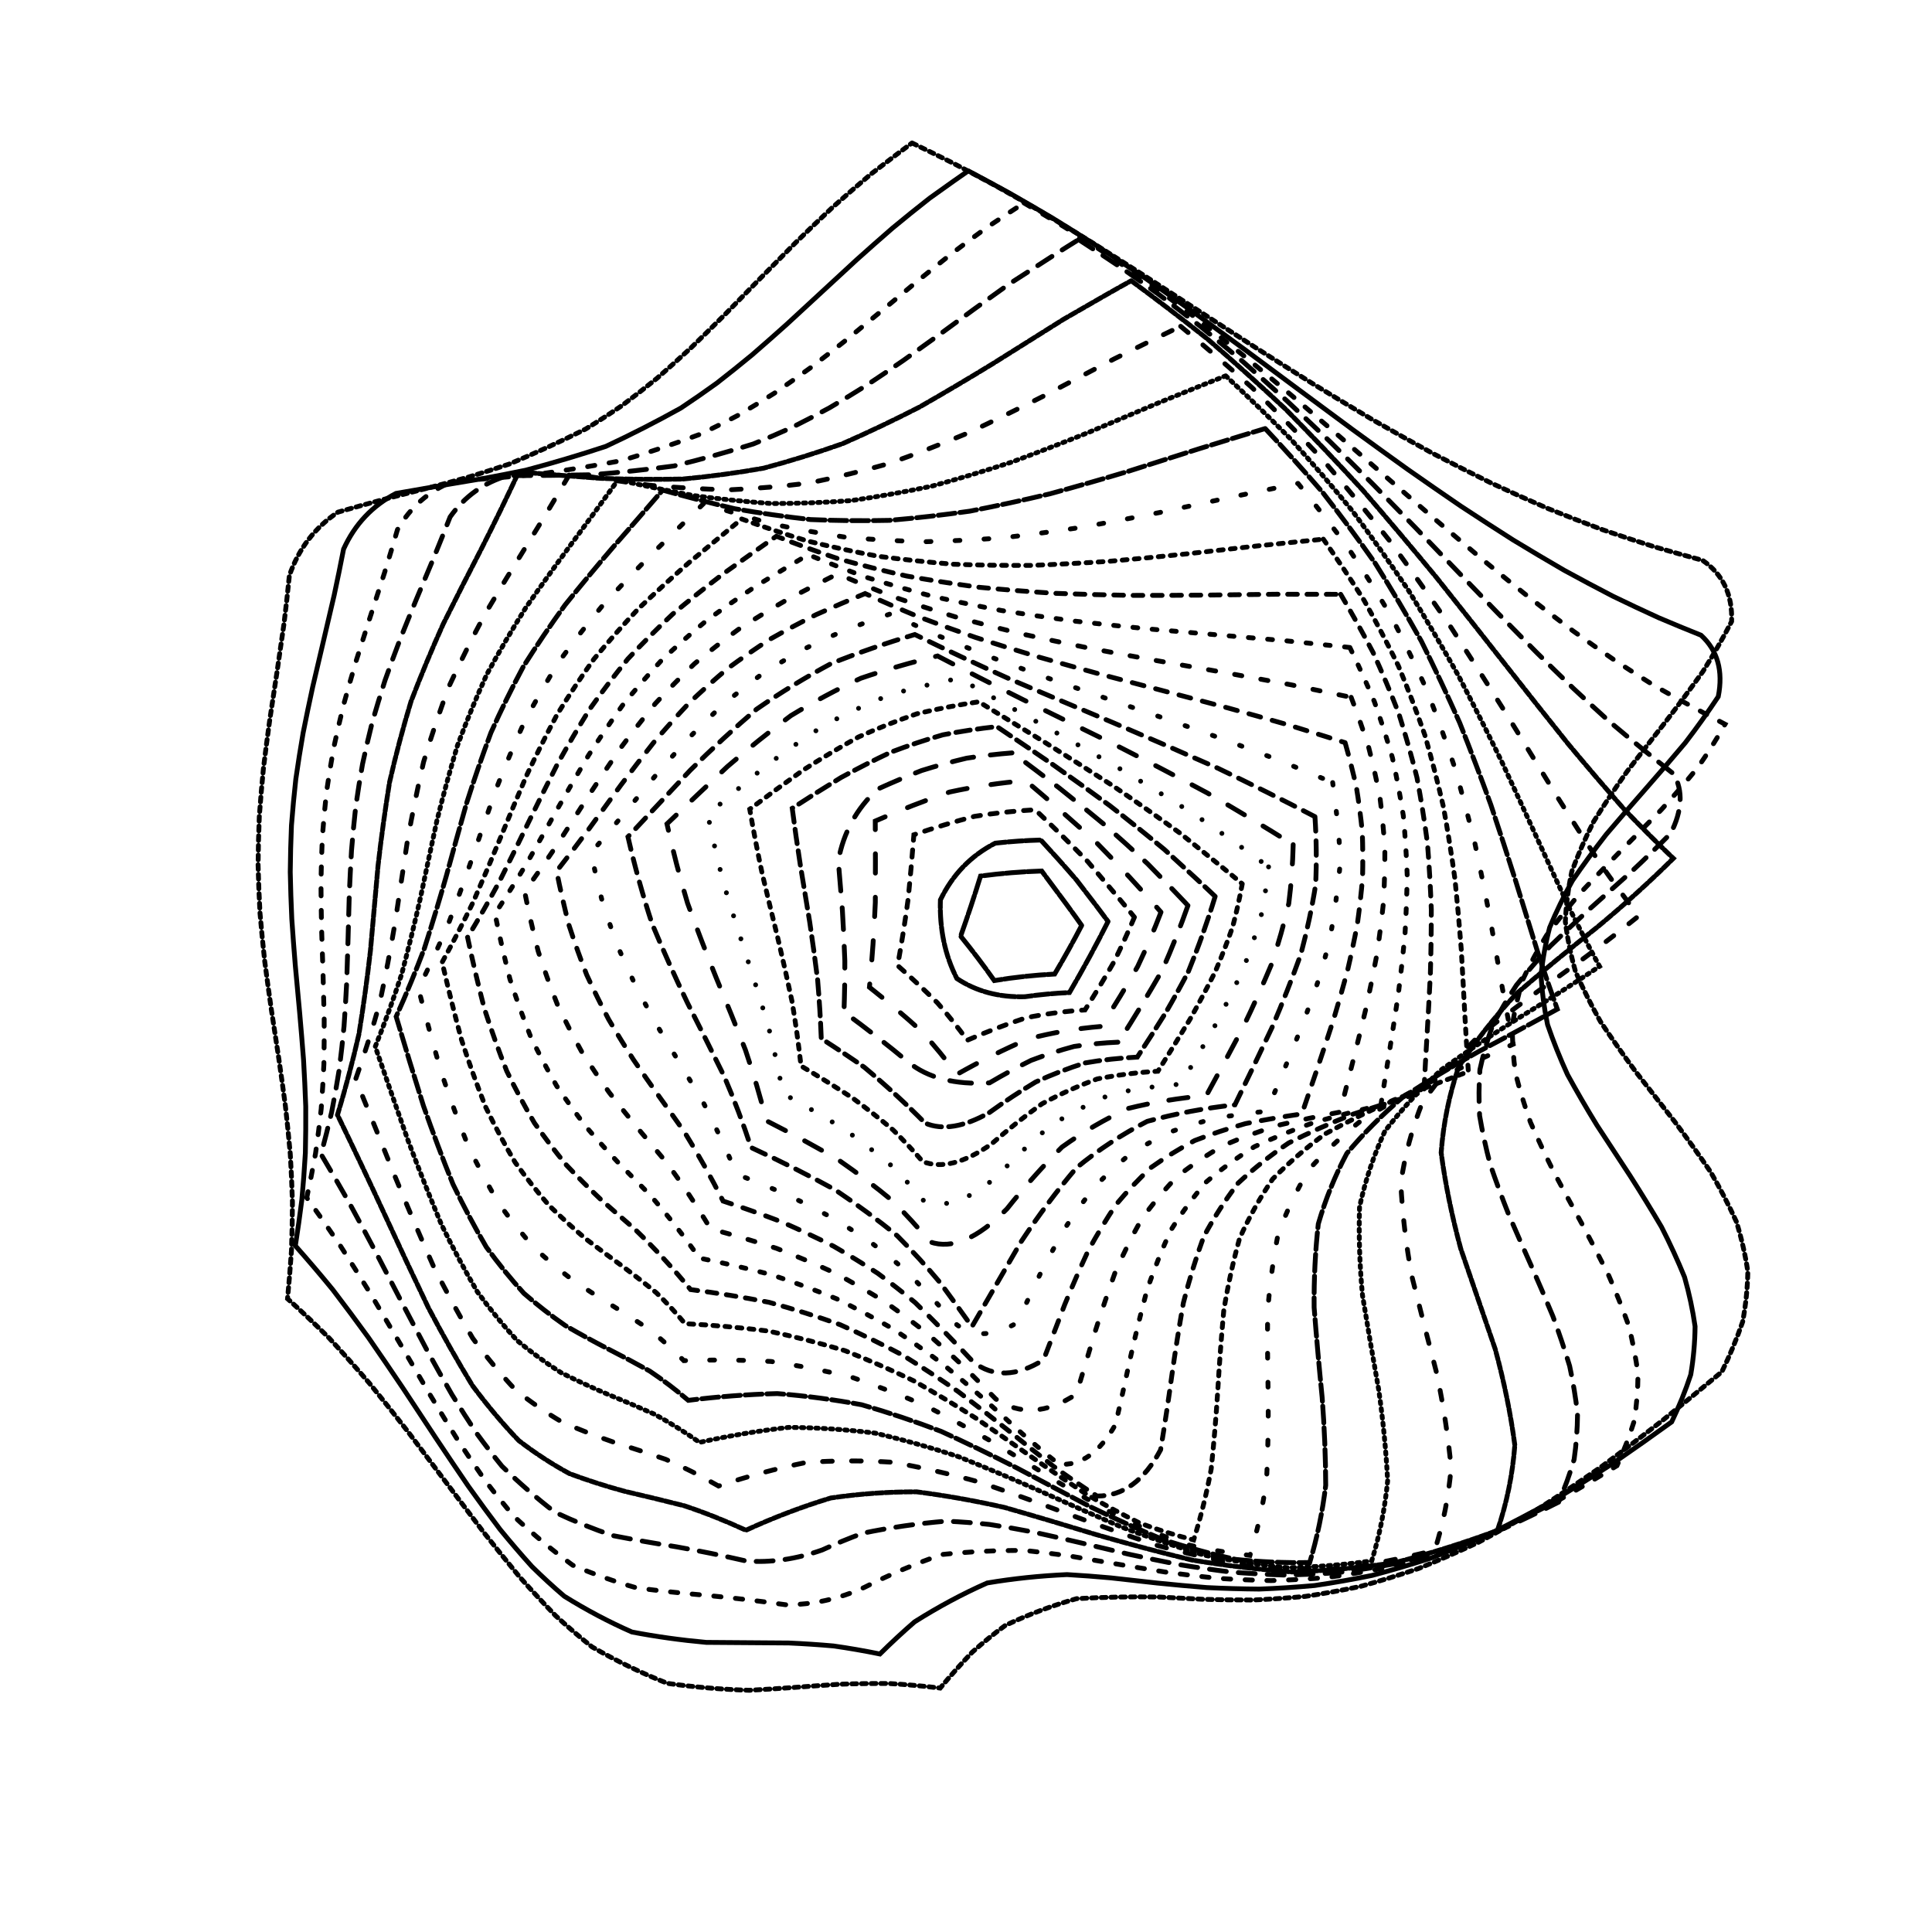 <svg xmlns="http://www.w3.org/2000/svg" version="1.1" xmlns:xlink="http://www.w3.org/1999/xlink" xmlns:svgjs="http://svgjs.dev/svgjs" viewBox="0 0 800 800"><defs><linearGradient x1="50%" y1="0%" x2="50%" y2="100%" id="ccchaos-grad"><stop stop-color="hsl(150, 33%, 75%)" stop-opacity="1" offset="0%"></stop><stop stop-color="hsl(0, 100%, 75%)" stop-opacity="1" offset="100%"></stop></linearGradient></defs><g stroke-width="2" stroke="url(#ccchaos-grad)" fill="none" stroke-linecap="round"><path d="M377.65 59.2Q385.95 63.2 394.52 67.49 403.37 72.09 412.5 77.03 421.94 82.32 431.69 87.98 441.73 94 452.08 100.36 462.73 107.05 473.65 114.03 484.84 121.25 496.28 128.67 507.94 136.23 519.79 143.86 531.8 151.51 543.95 159.11 556.18 166.58 568.47 173.87 580.77 180.9 593.04 187.62 605.24 193.99 617.32 199.95 629.25 205.49 640.97 210.57 652.45 215.2 663.66 219.37 674.54 223.11 685.08 226.43 695.25 229.39 705.01 232.03 717.64 240.7 717.02 257.34 711.67 267.69 705.14 278.05 697.73 288.4 689.78 298.76 681.65 309.12 673.72 319.47 666.36 329.83 659.9 340.19 654.65 350.54 650.84 360.9 648.64 371.26 648.17 381.61 649.44 391.97 652.39 402.33 656.89 412.68 662.73 423.04 669.64 433.39 677.3 443.75 685.37 454.11 693.46 464.46 701.21 474.82 708.26 485.18 714.28 495.53 719.01 505.89 722.21 516.25 723.74 526.6 723.53 536.96 721.6 547.32 718.03 557.67 712.98 568.03 700.73 578.23 688.29 588.27 675.7 598.04 663.01 607.4 650.27 616.23 637.53 624.43 624.83 631.92 612.22 638.62 599.73 644.48 587.42 649.48 575.31 653.6 563.44 656.87 551.83 659.33 540.52 661.03 529.52 662.06 518.85 662.53 508.52 662.54 498.54 662.25 488.91 661.78 479.62 661.28 462.22 661.01 445.76 661.98 430.67 666.25 416.25 673.07 409.35 678.11 402.58 684.13 395.92 691.1 389.31 698.99 378.59 697.71 368.08 697.1 357.82 697.05 347.81 697.4 338.05 698.02 328.54 698.75 319.29 699.43 310.27 699.91 293.02 699.38 276.39 697.05 260.58 690.82 245.14 681.94 237.58 675.91 230.06 669.03 222.57 661.32 215.09 652.89 207.59 643.81 200.04 634.2 192.44 624.18 184.75 613.89 176.97 603.46 169.09 593.04 161.08 582.75 152.95 572.75 144.68 563.14 136.28 554.05 127.74 545.56 119.06 537.77 120.01 527.79 120.69 517.81 121.05 507.82 121.09 497.84 120.8 487.86 120.2 477.88 119.31 467.9 118.17 457.92 116.85 447.94 115.39 437.96 113.87 427.97 112.35 417.99 110.91 408.01 109.61 398.03 108.51 388.05 107.66 378.07 107.11 368.09 106.87 358.11 106.96 348.13 107.37 338.15 108.09 328.16 109.08 318.18 110.29 308.2 111.68 298.22 113.17 288.24 114.7 278.26 116.19 268.28 117.59 258.3 118.82 248.32 119.82 238.34 125.54 221.7 139.94 212.07 149.28 209.37 158.5 206.89 167.6 204.54 176.56 202.25 185.37 199.94 194.02 197.54 202.51 194.97 210.83 192.17 226.9 185.47 242.49 177.66 250.04 173.05 257.45 168 264.76 162.55 271.99 156.69 279.14 150.46 286.25 143.91 293.33 137.06 300.43 129.98 307.55 122.73 314.74 115.35 322.02 107.93 329.41 100.51 336.95 93.15 344.66 85.93 352.56 78.88 360.68 72.05 373.34 62.34 377.65 59.2" stroke-dasharray="2 2" transform="rotate(0, 400, 400)" opacity="0.27"></path><path d="M377.74 71.5Q386.34 75.31 395.21 79.39 404.34 83.77 413.75 88.47 423.42 93.51 433.36 98.9 443.57 104.63 454.02 110.7 464.71 117.08 475.62 123.75 486.72 130.67 498 137.79 509.43 145.08 520.98 152.47 532.62 159.9 544.31 167.31 556.02 174.65 567.72 181.84 579.36 188.84 590.91 195.58 602.34 202.01 613.6 208.09 624.66 213.79 635.49 219.08 646.06 223.93 656.33 228.35 666.27 232.34 675.88 235.92 685.11 239.1 693.96 241.93 704.88 250.61 702.86 266.79 697.19 276.82 690.56 286.85 683.28 296.88 675.64 306.91 667.98 316.94 660.61 326.97 653.86 337.01 648 347.04 643.3 357.07 639.95 367.1 638.08 377.13 637.79 387.16 639.09 397.19 641.91 407.22 646.15 417.25 651.61 427.29 658.06 437.32 665.24 447.35 672.84 457.38 680.52 467.41 687.97 477.44 694.87 487.47 700.92 497.5 705.87 507.54 709.5 517.57 711.66 527.6 712.26 537.63 711.28 547.66 708.75 557.69 704.78 567.72 693.37 577.27 681.74 586.53 669.93 595.41 657.98 603.8 645.92 611.61 633.8 618.77 621.66 625.21 609.55 630.89 597.49 635.77 585.53 639.87 573.7 643.17 562.04 645.73 550.57 647.59 539.32 648.81 528.33 649.49 517.6 649.72 507.15 649.61 497 649.29 487.15 648.88 477.62 648.51 468.39 648.32 459.48 648.43 442.69 650.37 426.75 654.22 412.03 662 397.91 672.39 391.15 679.12 384.51 686.69 374.66 685.39 365.06 684.72 355.7 684.56 346.58 684.8 329.17 685.9 312.44 686.96 296.69 686.66 281.44 684.84 266.81 679.62 252.43 672.02 245.32 666.78 238.23 660.72 231.13 653.89 224 646.33 216.83 638.13 209.59 629.35 202.27 620.11 194.86 610.52 187.34 600.68 179.7 590.73 171.94 580.78 164.05 570.95 156.02 561.37 147.86 552.14 139.57 543.36 131.15 535.13 131.97 525.49 132.5 515.85 132.7 506.21 132.58 496.57 132.13 486.93 131.38 477.29 130.35 467.65 129.1 458.01 127.67 448.37 126.13 438.73 124.54 429.09 122.97 419.45 121.48 409.81 120.14 400.17 119.01 390.53 118.14 380.89 117.55 371.26 117.28 361.62 117.34 351.98 117.73 342.34 118.42 332.7 119.4 323.06 120.61 313.42 122.01 303.78 123.53 294.14 125.12 284.5 126.7 274.86 128.21 265.23 129.58 255.59 130.75 245.95 136.63 230.11 150.77 221.43 159.87 219.13 168.88 216.95 177.77 214.82 186.55 212.67 195.18 210.44 203.68 208.05 220.11 202.43 236.07 195.88 251.22 187.47 265.93 177.87 273.05 172.38 280.05 166.53 286.95 160.34 293.77 153.85 300.53 147.11 307.25 140.17 313.96 133.08 320.67 125.9 327.42 118.68 334.23 111.48 341.12 104.36 348.12 97.36 355.26 90.54 362.57 83.93 373.89 74.54 377.74 71.5" stroke-dasharray="8 0" transform="rotate(4.04, 400, 400)" opacity="0.21"></path><path d="M379.37 83.81Q388.23 87.42 397.33 91.29 406.66 95.45 416.23 99.92 426.03 104.7 436.05 109.82 446.27 115.27 456.69 121.03 467.28 127.11 478.02 133.46 488.89 140.06 499.87 146.88 510.93 153.88 522.04 160.99 533.17 168.18 544.29 175.39 555.37 182.55 566.38 189.62 577.28 196.54 588.04 203.26 598.64 209.72 609.04 215.89 619.22 221.72 629.14 227.18 638.79 232.25 648.14 236.91 657.17 241.16 665.87 245.01 682.03 251.36 697.11 256.7 693.34 266.4 688.42 276.09 682.54 285.79 675.94 295.49 668.86 305.18 661.6 314.88 654.43 324.58 647.63 334.27 641.48 343.97 636.21 353.66 632.03 363.36 629.11 373.05 627.55 382.75 627.43 392.45 628.74 402.14 631.44 411.84 635.41 421.53 640.51 431.23 646.53 440.93 653.24 450.62 660.36 460.32 667.63 470.01 674.76 479.71 681.46 489.4 687.48 499.1 692.58 508.8 696.55 518.49 699.25 528.19 700.56 537.88 700.44 547.58 698.88 557.27 695.96 566.97 685.4 575.72 674.61 584.09 663.6 592.01 652.42 599.39 641.1 606.16 629.67 612.28 618.17 617.71 606.64 622.42 595.1 626.41 583.6 629.69 572.17 632.27 560.83 634.21 549.62 635.57 538.57 636.4 527.7 636.8 517.03 636.86 506.59 636.69 496.38 636.39 486.43 636.07 476.74 635.85 467.33 635.85 458.19 636.18 440.87 638.52 424.36 642.68 409.11 650.47 394.51 660.65 379.71 670.11 363.18 672.36 346.61 672.35 330.68 673.1 315.69 673.94 301.19 674.13 287.29 672.23 273.64 668.55 260.2 661.39 246.76 651.99 240 646 233.18 639.3 226.29 631.97 219.32 624.05 212.25 615.63 205.08 606.8 197.79 597.64 190.38 588.27 182.84 578.79 175.17 569.3 167.38 559.91 159.45 550.73 151.4 541.85 143.22 533.36 143.89 524.06 144.24 514.75 144.27 505.45 143.97 496.15 143.36 486.84 142.46 477.54 141.3 468.23 139.94 458.93 138.42 449.62 136.81 440.32 135.16 431.01 133.55 421.71 132.03 412.4 130.67 403.1 129.51 393.79 128.61 384.49 128 375.18 127.7 365.88 127.73 356.57 128.08 347.27 128.75 337.96 129.69 328.66 130.89 319.35 132.28 310.05 133.82 300.74 135.44 291.44 137.09 282.13 138.69 272.83 140.19 263.52 141.52 254.21 147.55 239.12 161.4 231.21 170.27 229.2 179.06 227.23 187.75 225.24 196.33 223.16 213.06 218.38 229.37 212.86 244.92 205.73 260 197.5 267.27 192.72 274.39 187.57 281.36 182.06 288.2 176.23 294.92 170.09 301.53 163.69 308.05 157.07 314.49 150.28 320.87 143.37 327.22 136.38 333.55 129.38 339.89 122.42 346.26 115.53 352.68 108.77 359.18 102.19 365.78 95.81 375.94 86.74 379.37 83.81" stroke-dasharray="3 6" transform="rotate(8.08, 400, 400)" opacity="0.43"></path><path d="M382.45 96.12Q391.47 99.54 400.69 103.21 410.11 107.15 419.72 111.38 429.51 115.92 439.46 120.76 449.56 125.92 459.79 131.38 470.13 137.14 480.57 143.17 491.07 149.46 501.61 155.96 512.17 162.65 522.72 169.47 533.23 176.39 543.69 183.36 554.05 190.33 564.29 197.24 574.4 204.05 584.33 210.7 594.07 217.16 603.59 223.36 612.87 229.28 621.9 234.89 630.65 240.14 639.11 245.03 654.94 253.46 669.82 260.74 677.82 269.75 673.75 285.1 667.79 294.45 661.3 303.8 654.51 313.15 647.67 322.5 641.01 331.84 634.79 341.19 629.23 350.54 624.52 359.89 620.84 369.24 618.32 378.58 617.05 387.93 617.07 397.28 618.39 406.63 620.96 415.98 624.69 425.32 629.43 434.67 635.03 444.02 641.27 453.37 647.94 462.72 654.79 472.06 661.57 481.41 668.04 490.76 673.98 500.11 679.15 509.45 683.38 518.8 686.52 528.15 688.44 537.5 689.09 546.85 688.44 556.19 686.51 565.54 676.8 573.39 666.84 580.8 656.66 587.71 646.28 594.07 635.73 599.82 625.04 604.95 614.24 609.42 603.36 613.24 592.43 616.42 581.48 618.97 570.54 620.93 559.64 622.36 548.8 623.3 538.06 623.83 527.44 624.03 516.96 623.99 506.64 623.8 496.5 623.55 486.57 623.36 476.84 623.31 467.34 623.51 458.07 624.04 449.04 625 440.25 626.47 423.54 631.52 407.54 638.6 399.94 643.39 392.56 648.91 377.89 657.96 362.62 660 347.76 659.79 333.43 660.31 319.85 661.05 306.61 661.31 293.77 659.84 281.06 656.87 268.37 650.85 255.59 642.82 249.11 637.62 242.55 631.77 235.91 625.29 229.17 618.23 222.32 610.65 215.36 602.62 208.28 594.22 201.07 585.52 193.74 576.62 186.29 567.61 178.71 558.58 171 549.62 163.18 540.83 155.25 532.28 155.72 523.3 155.89 514.33 155.73 505.36 155.25 496.38 154.48 487.41 153.43 478.43 152.16 469.46 150.7 460.49 149.1 451.51 147.43 442.54 145.74 433.56 144.09 424.59 142.56 415.61 141.18 406.64 140.01 397.67 139.09 388.69 138.45 379.72 138.13 370.74 138.12 361.77 138.43 352.79 139.06 343.82 139.96 334.85 141.12 325.87 142.5 316.9 144.03 307.92 145.67 298.95 147.36 289.97 149.03 281 150.63 272.02 152.1 263.05 158.27 248.63 171.83 241.33 188.97 237.61 205.88 233.63 222.27 228.7 238.3 222.95 253.63 215.58 268.51 207.14 275.68 202.29 282.7 197.11 289.58 191.6 296.31 185.79 302.9 179.73 309.37 173.43 315.72 166.95 321.96 160.32 328.12 153.6 334.2 146.83 340.22 140.06 346.21 133.33 352.17 126.69 358.14 120.18 376.32 101.96 382.45 96.12" stroke-dasharray="7 5" transform="rotate(12.12, 400, 400)" opacity="0.40"></path><path d="M386.74 108.42Q405.02 115.13 423.9 122.85 443.27 131.71 463.01 141.74 482.95 152.89 502.94 165.02 522.79 177.9 542.31 191.24 561.33 204.69 579.67 217.9 597.19 230.5 613.75 242.17 629.24 252.65 643.62 261.76 656.84 269.43 668.92 275.68 658.92 293.65 646.7 311.63 633.87 329.6 622.1 347.58 612.94 365.55 607.58 383.53 606.72 401.5 610.49 419.48 618.38 437.45 629.36 455.43 642 473.4 654.63 491.37 665.61 509.35 673.5 527.32 677.27 545.3 676.41 563.27 658.4 576.57 639.47 587.81 619.8 596.78 599.57 603.41 578.98 607.79 558.25 610.23 537.58 611.16 517.15 611.14 497.14 610.83 477.69 610.9 458.94 612.03 440.97 614.82 423.83 619.75 407.55 627.15 392.12 637.18 377.5 649.77 363.48 647.66 350.11 647.14 337.29 647.58 324.9 648.26 312.79 648.49 300.84 647.59 288.91 645.01 276.87 640.31 264.61 633.25 252.03 623.73 239.05 611.86 225.63 597.94 211.73 582.38 197.34 565.74 182.48 548.62 167.19 531.67 167.41 514.38 166.41 497.09 164.3 479.8 161.36 462.51 157.99 445.22 154.61 427.93 151.67 410.64 149.56 393.35 148.56 376.06 148.78 358.77 150.22 341.48 152.67 324.19 155.81 306.89 159.24 289.6 162.51 272.31 165.18 255.02 182.01 251.66 198.7 248.11 215.13 243.99 231.23 238.97 246.9 232.81 262.08 225.36 276.7 216.55 290.75 206.46 304.2 195.22 317.09 183.06 329.46 170.29 341.37 157.23 352.93 144.21 364.26 131.56 381.11 113.99 386.74 108.42" stroke-dasharray="3 1" transform="rotate(16.16, 400, 400)" opacity="0.68"></path><path d="M391.96 120.72Q410 127.05 428.44 134.33 447.16 142.66 466.02 152.1 484.9 162.6 503.62 174.06 522.05 186.28 540.02 199.03 557.39 211.99 574.03 224.86 589.83 237.31 604.71 249.04 618.6 259.77 631.48 269.3 643.34 277.52 654.24 284.39 643.98 301.62 632.17 318.84 620.23 336.07 609.56 353.3 601.46 370.52 596.88 387.75 596.38 404.97 600.01 422.2 607.34 439.43 617.5 456.65 629.26 473.88 641.24 491.1 651.99 508.33 660.23 525.55 664.98 542.78 665.68 560.01 649.27 571.31 631.97 580.62 613.88 587.82 595.16 592.96 575.98 596.21 556.51 597.89 536.91 598.43 517.37 598.35 498.04 598.23 479.06 598.64 460.58 600.16 442.68 603.27 425.45 608.38 408.94 615.73 393.19 625.45 378.18 637.47 365.73 635.33 353.76 634.65 342.17 634.89 330.83 635.43 319.61 635.66 308.4 635.02 297.08 632.99 285.55 629.16 273.72 623.27 261.52 615.18 248.9 604.92 235.82 592.67 222.27 578.73 208.27 563.51 193.83 547.52 179 531.29 178.8 514.66 177.43 498.03 175.05 481.4 171.94 464.78 168.49 448.15 165.09 431.52 162.15 414.9 160.04 398.27 158.99 381.64 159.13 365.01 160.46 348.38 162.8 331.76 165.87 315.13 169.33 298.5 172.74 281.87 175.7 265.25 191.94 262.07 208.1 258.48 224.07 254.16 239.78 248.86 255.13 242.4 270.06 234.69 284.5 225.74 298.4 215.61 311.75 204.49 324.54 192.59 336.78 180.19 348.51 167.58 359.81 155.06 370.74 142.93 386.69 126.07 391.96 120.72" stroke-dasharray="4 8" transform="rotate(20.2, 400, 400)" opacity="0.36"></path><path d="M397.73 133.02Q415.25 138.98 432.96 145.82 450.77 153.64 468.53 162.49 486.14 172.34 503.45 183.11 520.35 194.66 536.7 206.76 552.41 219.18 567.38 231.63 581.54 243.84 594.84 255.5 607.25 266.38 618.76 276.25 629.42 284.97 639.27 292.44 629 308.89 617.75 325.34 606.75 341.79 597.18 358.24 590.09 374.69 586.24 391.14 586.05 407.59 589.54 424.04 596.33 440.49 605.69 456.94 616.6 473.39 627.87 489.84 638.3 506.29 646.73 522.73 652.27 539.18 654.32 555.63 639.46 564.99 623.73 572.49 607.22 578.11 590.05 581.97 572.35 584.29 554.24 585.39 535.88 585.69 517.41 585.65 498.97 585.76 480.69 586.53 462.71 588.41 445.14 591.81 428.05 597.05 411.53 604.33 395.63 613.72 380.38 625.17 369.28 623.02 358.5 622.19 347.91 622.23 337.42 622.62 326.91 622.84 316.28 622.39 305.44 620.82 294.31 617.75 282.83 612.9 270.95 606.13 258.64 597.39 245.87 586.77 232.67 574.47 219.04 560.79 205.02 546.12 190.66 530.89 190.02 514.94 188.3 498.98 185.68 483.03 182.43 467.07 178.93 451.12 175.54 435.17 172.63 419.21 170.51 403.26 169.43 387.3 169.49 371.35 170.68 355.39 172.89 339.44 175.87 323.48 179.29 307.53 182.78 291.57 185.98 275.62 201.61 272.45 217.2 268.68 232.68 264.08 247.95 258.45 262.95 251.69 277.59 243.76 291.82 234.69 305.58 224.59 318.83 213.63 331.54 202.02 343.73 190.02 355.39 177.89 366.55 165.89 377.29 154.28 392.69 138.14 397.73 133.02" stroke-dasharray="1 2" transform="rotate(24.24, 400, 400)" opacity="0.17"></path><path d="M403.66 145.32Q420.38 150.91 437.12 157.32 453.78 164.63 470.26 172.89 486.46 182.1 502.26 192.18 517.56 203.02 532.3 214.45 546.38 226.27 559.74 238.23 572.36 250.09 584.2 261.59 595.26 272.5 605.56 282.6 615.15 291.72 624.09 299.74 614.02 315.39 603.46 331.03 593.45 346.68 584.96 362.33 578.82 377.98 575.64 393.62 575.72 409.27 579.06 424.92 585.34 440.57 593.93 456.21 603.99 471.86 614.55 487.51 624.56 503.15 633.05 518.8 639.18 534.45 642.36 550.09 628.96 557.62 614.76 563.48 599.8 567.73 584.18 570.52 567.98 572.11 551.31 572.81 534.29 572.99 517.04 573.06 499.67 573.45 482.31 574.57 465.07 576.79 448.06 580.45 431.37 585.78 415.07 592.94 399.25 601.99 383.94 612.87 373.96 610.72 364.12 609.76 354.33 609.62 344.48 609.86 334.51 610.03 324.31 609.72 313.84 608.52 303.02 606.1 291.82 602.18 280.21 596.59 268.18 589.26 255.72 580.2 242.85 569.53 229.61 557.45 216.01 544.24 202.13 530.25 201.07 514.98 199.02 499.72 196.18 484.45 192.84 469.18 189.31 453.92 185.95 438.65 183.08 423.38 180.99 408.12 179.87 392.85 179.84 377.58 180.91 362.32 182.96 347.05 185.79 331.78 189.14 316.51 192.66 301.25 196.02 285.98 211.01 282.65 226 278.61 240.93 273.66 255.73 267.7 270.32 260.65 284.63 252.53 298.6 243.4 312.18 233.38 325.31 222.63 337.97 211.35 350.12 199.78 361.76 188.15 372.9 176.69 383.57 165.61 398.74 150.22 403.66 145.32" stroke-dasharray="7 2" transform="rotate(28.28, 400, 400)" opacity="0.73"></path><path d="M409.34 157.63Q425.01 162.85 440.57 168.83 455.92 175.64 470.98 183.32 485.68 191.88 499.92 201.26 513.64 211.39 526.78 222.11 539.3 233.27 551.17 244.67 562.36 256.1 572.87 267.33 582.73 278.14 591.97 288.34 600.63 297.75 608.78 306.23 599.12 321.05 589.35 335.87 580.35 350.69 572.89 365.51 567.65 380.34 565.08 395.16 565.4 409.98 568.59 424.8 574.36 439.62 582.22 454.44 591.46 469.26 601.28 484.08 610.81 498.91 619.21 513.73 625.74 528.55 629.84 543.37 617.82 549.23 605.05 553.66 591.59 556.75 577.48 558.7 562.79 559.75 547.6 560.2 531.99 560.37 516.07 560.63 499.92 561.32 483.65 562.78 467.36 565.31 451.14 569.18 435.08 574.56 419.26 581.58 403.75 590.27 388.62 600.57 379.49 598.43 370.37 597.36 361.16 597.05 351.79 597.14 342.19 597.26 332.31 597.03 322.1 596.13 311.53 594.24 300.57 591.12 289.2 586.59 277.44 580.55 265.29 572.95 252.77 563.85 239.92 553.38 226.77 541.72 213.38 529.13 211.91 514.57 209.57 500.01 206.57 485.45 203.16 470.89 199.65 456.33 196.34 441.77 193.53 427.21 191.46 412.65 190.32 398.09 190.21 383.52 191.13 368.96 193.01 354.4 195.67 339.84 198.89 325.28 202.39 310.72 205.84 296.16 220.15 292.55 234.5 288.15 248.83 282.84 263.1 276.54 277.22 269.25 291.14 261 304.8 251.86 318.15 241.97 331.12 231.49 343.68 220.59 355.79 209.48 367.44 198.37 378.6 187.46 389.3 176.93 404.44 162.29 409.34 157.63" stroke-dasharray="2 10" transform="rotate(32.32, 400, 400)" opacity="0.81"></path><path d="M414.37 169.94Q428.81 174.81 443.02 180.36 456.95 186.67 470.52 193.78 483.68 201.7 496.37 210.39 508.55 219.78 520.19 229.78 531.25 240.24 541.73 251.01 551.63 261.92 560.97 272.76 569.77 283.36 578.08 293.52 585.95 303.08 593.44 311.89 584.33 325.87 575.43 339.84 567.45 353.82 560.99 367.79 556.58 381.77 554.56 395.74 555.08 409.72 558.11 423.7 563.41 437.67 570.56 451.65 579 465.62 588.07 479.6 597.06 493.57 605.25 507.55 612.01 521.53 616.81 535.5 606.05 539.9 594.64 543.12 582.6 545.28 569.95 546.59 556.74 547.28 543.03 547.61 528.87 547.88 514.34 548.36 499.52 549.36 484.48 551.15 469.3 553.96 454.06 557.99 438.86 563.39 423.75 570.23 408.81 578.53 394.1 588.25 385.59 586.14 376.95 584.98 368.14 584.52 359.09 584.46 349.76 584.5 340.1 584.33 330.09 583.65 319.72 582.2 308.97 579.77 297.85 576.16 286.36 571.26 274.53 565 262.38 557.4 249.95 548.5 237.27 538.42 224.39 527.35 222.55 513.51 219.97 499.68 216.83 485.85 213.4 472.01 209.93 458.18 206.7 444.34 203.97 430.51 201.94 416.68 200.78 402.84 200.58 389.01 201.35 375.18 203.04 361.34 205.51 347.51 208.56 333.68 211.97 319.84 215.45 306.01 229.03 302.03 242.69 297.24 256.39 291.56 270.06 284.97 283.66 277.49 297.12 269.16 310.4 260.09 323.43 250.39 336.18 240.22 348.58 229.74 360.62 219.13 372.24 208.56 383.44 198.22 394.19 188.25 409.44 174.36 414.37 169.94" stroke-dasharray="2 3" transform="rotate(36.36, 400, 400)" opacity="0.30"></path><path d="M418.4 182.24Q431.47 186.76 444.25 191.9 456.7 197.73 468.77 204.27 480.42 211.55 491.62 219.55 502.34 228.21 512.57 237.45 522.3 247.19 531.54 257.28 540.3 267.58 548.61 277.94 556.5 288.19 564.01 298.17 571.2 307.74 578.13 316.73 569.72 329.85 561.74 342.96 554.76 356.08 549.25 369.19 545.6 382.3 544.08 395.42 544.77 408.53 547.63 421.65 552.48 434.76 558.95 447.88 566.62 460.99 574.94 474.11 583.33 487.22 591.21 500.34 595.88 521.6 583.57 531.98 572.85 533.45 561.59 534.31 549.8 534.8 537.53 535.13 524.82 535.55 511.72 536.3 498.28 537.62 484.55 539.7 470.62 542.75 456.53 546.9 442.36 552.26 428.17 558.9 414.02 566.81 399.98 575.95 383.43 572.96 366.14 571.85 356.98 571.8 347.49 571.63 337.66 571.12 327.47 570.02 316.93 568.15 306.06 565.33 294.87 561.44 283.39 556.39 271.64 550.16 259.65 542.76 247.47 534.24 235.13 524.72 232.98 511.63 230.19 498.55 226.98 485.46 223.55 472.38 220.16 459.29 217.03 446.21 214.39 433.13 212.41 420.04 211.24 406.96 210.96 393.87 211.59 380.79 213.07 367.71 215.32 354.62 218.17 341.54 221.42 328.46 224.86 315.37 237.68 310.98 250.61 305.79 263.61 299.78 276.64 292.95 289.64 285.33 302.57 277.01 315.38 268.07 328.02 258.62 340.46 248.82 352.63 238.8 364.51 228.71 376.05 218.71 387.24 208.95 398.03 199.54 413.41 186.42 418.4 182.24" stroke-dasharray="4 4" transform="rotate(40.4, 400, 400)" opacity="0.95"></path><path d="M421.14 194.54Q432.78 198.72 444.11 203.46 455.09 208.8 465.69 214.8 475.9 221.45 485.7 228.76 495.08 236.69 504.04 245.18 512.58 254.15 520.73 263.51 528.5 273.14 535.92 282.92 543.03 292.71 549.87 302.37 556.49 311.78 562.95 320.79 555.32 333.04 548.29 345.28 542.28 357.52 537.67 369.76 534.72 382.01 533.63 394.25 534.46 406.49 537.16 418.74 541.56 430.98 547.4 443.22 554.32 455.46 561.89 467.71 569.65 479.95 577.12 492.19 582.37 511.66 571.88 520.38 562.39 521.35 552.42 521.95 541.98 522.37 531.1 522.8 519.8 523.43 508.11 524.46 496.06 526.08 483.71 528.43 471.1 531.67 458.27 535.89 445.28 541.18 432.19 547.58 419.03 555.08 405.86 563.65 389.71 560.62 372.71 559.29 363.68 559.14 354.33 558.96 344.66 558.55 334.67 557.72 324.37 556.3 313.78 554.14 302.92 551.11 291.82 547.13 280.51 542.14 269.01 536.12 257.36 529.09 245.6 521.11 243.18 508.79 240.25 496.48 237.01 484.17 233.63 471.86 230.35 459.54 227.34 447.23 224.8 434.92 222.89 422.61 221.72 410.3 221.36 397.98 221.83 385.67 223.11 373.36 225.12 361.05 227.73 348.74 230.78 336.42 234.09 324.11 246.13 319.3 258.29 313.75 270.54 307.47 282.85 300.46 295.19 292.8 307.51 284.56 319.77 275.82 331.94 266.69 343.96 257.31 355.81 247.78 367.43 238.25 378.8 228.83 389.89 219.65 400.65 210.82 416.11 198.48 421.14 194.54" stroke-dasharray="2 6" transform="rotate(44.44, 400, 400)" opacity="0.83"></path><path d="M422.42 206.84Q432.63 210.69 442.52 215.03 452.09 219.91 461.32 225.36 470.2 231.41 478.72 238.04 486.89 245.24 494.73 252.96 502.24 261.16 509.44 269.75 516.36 278.65 523.02 287.77 529.48 296.99 535.75 306.2 541.89 315.29 547.95 324.15 541.19 335.52 535.11 346.88 530.03 358.25 526.24 369.61 523.93 380.98 523.22 392.34 524.16 403.71 526.68 415.08 530.67 426.44 535.9 437.81 542.1 449.17 548.93 460.54 556.03 471.91 563.02 483.27 559.93 505.09 542.49 509.61 533.31 510.07 523.73 510.67 513.78 511.55 503.45 512.86 492.79 514.75 481.82 517.33 470.56 520.71 459.06 524.97 447.34 530.15 435.46 536.28 423.44 543.36 411.34 551.35 395.39 548.31 378.59 546.78 369.68 546.53 360.47 546.31 350.99 545.97 341.22 545.33 331.21 544.27 320.95 542.64 310.47 540.33 299.81 537.26 288.98 533.36 278.01 528.59 266.94 522.94 255.79 516.43 253.17 504.91 250.16 493.39 246.93 481.87 243.64 470.35 240.49 458.83 237.62 447.31 235.21 435.79 233.36 424.27 232.2 412.75 231.76 401.23 232.09 389.71 233.16 378.2 234.91 366.68 237.26 355.16 240.07 343.64 243.19 332.12 254.4 326.93 265.75 321.08 277.21 314.6 288.76 307.51 300.36 299.89 312 291.81 323.62 283.35 335.21 274.61 346.72 265.68 358.13 256.69 369.39 247.74 380.47 238.92 391.34 230.35 401.97 222.09 417.38 210.54 422.42 206.84" stroke-dasharray="3 8" transform="rotate(48.48, 400, 400)" opacity="0.48"></path><path d="M422.13 219.15Q430.96 222.67 439.52 226.62 447.78 231.04 455.75 235.97 463.43 241.42 470.83 247.38 477.95 253.86 484.81 260.82 491.43 268.23 497.83 276.03 504.03 284.16 510.07 292.54 515.97 301.1 521.77 309.74 527.5 318.38 533.22 326.91 527.35 337.4 522.2 347.89 518.01 358.38 514.97 368.86 513.22 379.35 512.85 389.84 513.86 400.33 516.21 410.82 519.8 421.3 524.45 431.79 529.96 442.28 536.07 452.77 542.5 463.26 548.95 473.75 547.07 493.43 531.88 497.4 515.31 498.97 497.75 501.52 488.41 503.66 478.78 506.42 468.87 509.9 458.7 514.13 448.31 519.16 437.71 525 426.94 531.63 416.03 539.05 400.2 536.02 383.59 534.35 374.82 533.99 365.81 533.72 356.56 533.4 347.08 532.89 337.4 532.09 327.53 530.88 317.5 529.17 307.32 526.86 297.03 523.89 286.64 520.21 276.19 515.79 265.69 510.63 262.94 499.92 259.91 489.21 256.74 478.51 253.59 467.8 250.59 457.09 247.88 446.38 245.6 435.67 243.84 424.97 242.69 414.26 242.19 403.55 242.38 392.85 243.23 382.14 244.72 371.43 246.78 360.72 249.31 350.02 252.19 339.31 262.55 333.81 273.05 327.75 283.68 321.17 294.41 314.1 305.22 306.62 316.09 298.78 327 290.67 337.92 282.37 348.82 273.96 359.66 265.54 370.44 257.18 381.1 248.98 391.63 241.02 401.99 233.35 417.15 222.59 422.13 219.15" stroke-dasharray="5 5" transform="rotate(52.52, 400, 400)" opacity="0.80"></path><path d="M420.3 231.45Q435.08 238.43 449.16 246.62 462.11 257.04 474.47 268.8 480.34 275.42 486.07 282.41 491.67 289.74 497.18 297.34 502.61 305.15 508.01 313.12 513.39 321.16 518.8 329.21 513.83 338.82 509.58 348.44 506.21 358.05 503.85 367.67 502.6 377.28 502.5 386.9 503.56 396.51 505.73 406.13 508.94 415.74 513.05 425.36 517.91 434.97 523.32 444.59 529.07 454.2 534.93 463.81 533.89 481.68 520.67 485.4 506.26 487.4 491.02 490.45 482.93 492.78 474.57 495.68 465.96 499.2 457.11 503.36 448.02 508.2 438.73 513.72 429.25 519.91 419.6 526.74 403.93 523.77 387.58 521.97 379.02 521.52 370.26 521.19 361.32 520.85 352.2 520.43 342.93 519.81 333.52 518.92 323.99 517.66 314.37 515.96 304.67 513.76 294.91 511.01 285.12 507.67 275.32 503.71 272.5 493.83 269.51 483.95 266.46 474.07 263.47 464.19 260.65 454.31 258.13 444.43 255.99 434.55 254.32 424.67 253.18 414.79 252.63 404.91 252.68 395.03 253.34 385.15 254.56 375.27 256.32 365.39 258.53 355.51 261.12 345.63 270.61 339.93 280.24 333.77 289.99 327.19 299.86 320.25 309.83 313 319.88 305.5 330 297.81 340.16 290 350.34 282.15 360.52 274.33 370.68 266.6 380.79 259.03 390.83 251.67 400.78 244.6 415.46 234.65 420.3 231.45" stroke-dasharray="1 11" transform="rotate(56.56, 400, 400)" opacity="0.27"></path><path d="M417.06 243.76Q429.76 249.85 441.74 257.33 453.09 266.34 463.91 276.91 474.32 288.93 484.48 302.22 494.56 316.44 504.74 331.21 497.26 348.7 492.88 366.2 492.18 383.7 495.26 401.19 501.7 418.69 510.67 436.18 520.99 453.67 531.31 471.17 520.5 472.29 508.95 473.7 496.59 475.99 483.34 479.65 469.21 485.12 454.21 492.67 438.38 502.45 421.8 514.43 406.51 511.37 390.48 509.65 373.79 508.72 356.57 507.97 338.91 506.8 320.96 504.66 302.83 501.07 284.68 495.69 278.98 477.62 273.29 459.54 268.35 441.47 264.79 423.39 263.1 405.31 263.48 387.23 265.89 369.16 270.02 351.08 287.37 339.15 305.2 326 323.46 311.99 342.04 297.53 360.83 283.08 379.69 269.05 398.48 255.85 417.06 243.76 417.06 243.76 417.06 243.76" stroke-dasharray="6 4" transform="rotate(60.6, 400, 400)" opacity="0.66"></path><path d="M412.63 256.06Q423.45 261.49 433.78 268.09 443.71 275.96 453.33 285.15 462.75 295.62 472.1 307.24 481.51 319.81 491.11 333.06 485.24 348.85 482.05 364.63 481.9 380.42 484.78 396.21 490.41 411.99 498.15 427.78 507.06 452.08 496.85 462.4 486.17 465.13 474.83 469.15 462.79 474.73 450.04 482.06 436.6 491.2 422.49 502.13 407.65 499.21 392.26 497.42 376.42 496.34 360.21 495.56 343.74 494.6 327.12 493.05 310.43 490.52 293.79 486.69 288.34 470.31 283.07 453.93 278.55 437.55 275.27 421.17 273.58 404.79 273.67 388.41 275.53 372.03 278.96 355.65 294.51 343.93 310.51 331.37 326.93 318.26 343.71 304.95 360.76 291.78 378 279.06 395.33 267.07 412.63 256.06 412.63 256.06 412.63 256.06" stroke-dasharray="8 9" transform="rotate(64.64, 400, 400)" opacity="0.91"></path><path d="M407.32 268.36Q416.58 273.16 425.55 278.9 434.31 285.69 442.93 293.57 451.51 302.53 460.14 312.5 468.91 323.37 477.92 334.95 473.52 349.06 471.36 363.16 471.63 377.26 474.31 391.37 479.16 405.47 485.75 419.58 493.4 441.51 484.49 451.54 475.27 454.66 465.6 458.93 455.42 464.51 444.7 471.51 433.43 479.96 421.61 489.83 407.47 487.07 392.97 485.25 378.18 484.06 363.19 483.21 348.06 482.36 332.89 481.2 317.74 479.44 302.69 476.82 297.6 462.14 292.81 447.46 288.74 432.78 285.74 418.11 284.09 403.43 283.92 388.75 285.26 374.08 287.97 359.4 301.72 348.18 315.88 336.42 330.42 324.38 345.31 312.31 360.51 300.46 375.96 289.05 391.58 278.3 407.32 268.36 407.32 268.36 407.32 268.36" stroke-dasharray="0 10" transform="rotate(68.68, 400, 400)" opacity="0.67"></path><path d="M401.5 280.67Q409.49 284.84 417.34 289.77 425.13 295.53 432.91 302.16 440.73 309.68 448.68 318.06 456.82 327.22 465.21 337.07 462.1 349.52 460.8 361.97 461.39 374.43 463.83 386.88 467.96 399.33 473.48 411.78 479.82 431.42 471.97 441.19 464.06 444.62 455.83 449.01 447.27 454.46 438.32 461.03 428.98 468.73 419.23 477.53 406.06 474.97 392.69 473.15 379.17 471.89 365.57 470.96 351.94 470.14 338.34 469.22 324.8 467.98 311.4 466.22 306.77 453.25 302.51 440.27 298.91 427.3 296.22 414.32 294.62 401.35 294.24 388.37 295.09 375.4 297.11 362.43 309.08 351.96 321.39 341.21 334.04 330.37 347.01 319.61 360.27 309.11 373.8 299.03 394.53 285.09 401.5 280.67" stroke-dasharray="2 3" transform="rotate(72.72, 400, 400)" opacity="0.47"></path><path d="M395.58 292.97Q409.46 301.02 423.42 310.96 430.54 317.13 437.81 323.98 445.28 331.48 452.97 339.6 450.97 350.42 450.36 361.25 451.17 372.08 453.36 382.91 456.81 393.74 461.33 404.57 466.39 421.95 459.44 431.4 445.6 439.78 431.13 450.62 423.46 457.51 415.51 465.22 403.58 462.89 391.58 461.13 379.53 459.82 367.48 458.83 355.46 458 343.52 457.2 331.67 456.28 319.96 455.09 315.89 443.81 312.19 432.53 309.07 421.25 306.69 409.97 305.18 398.69 304.63 387.41 305.05 376.13 306.43 364.85 316.64 355.38 327.14 345.81 337.91 336.27 348.95 326.88 360.25 317.76 371.81 309.01 389.58 296.84 395.58 292.97" stroke-dasharray="6 3" transform="rotate(76.76, 400, 400)" opacity="0.94"></path><path d="M389.96 305.27Q402.18 311.92 414.61 319.98 427.66 330.57 441.23 342.68 440.12 351.92 440.04 361.16 440.97 370.39 442.88 379.63 445.7 388.86 449.32 398.1 447.2 419.51 435.4 430.01 423.28 440.56 410.71 452.92 400.27 450.84 389.83 449.18 379.41 447.88 369.04 446.84 358.74 445.99 348.52 445.23 331.69 439.25 321.85 424.42 319.22 414.82 317.17 405.22 315.78 395.62 315.1 386.02 315.16 376.42 315.96 366.81 324.48 358.54 333.2 350.29 342.14 342.13 351.29 334.16 360.65 326.42 370.23 318.99 384.98 308.6 389.96 305.27" stroke-dasharray="9 7" transform="rotate(80.8, 400, 400)" opacity="0.69"></path><path d="M385.04 317.58Q395.65 322.75 406.6 329.22 418.01 337.12 429.96 346.48 429.82 361.82 432.41 377.15 437.44 392.49 444.38 407.82 434.78 413.57 425.12 420.92 415.28 429.95 405.16 440.61 387.68 437.31 370.41 435.03 353.43 433.41 336.84 432.02 331.51 416.14 327.64 400.26 325.66 384.37 325.77 368.49 339.67 354.72 354.17 341.44 369.3 328.98 385.04 317.58 385.04 317.58 385.04 317.58" stroke-dasharray="8 10" transform="rotate(84.84, 400, 400)" opacity="0.79"></path><path d="M381.16 329.88Q390.17 333.88 399.47 338.7 409.12 344.43 419.16 351.11 419.7 363.35 421.93 375.59 425.7 387.83 430.74 400.06 422.88 405.56 415.05 412.1 407.19 419.69 399.25 428.31 385.38 425.51 371.73 423.4 358.35 421.8 345.25 420.51 341.17 407.9 338.12 395.29 336.31 382.67 335.88 370.06 346.6 359.2 357.72 348.78 375.2 334.43 381.16 329.88" stroke-dasharray="3 4" transform="rotate(88.88, 400, 400)" opacity="0.69"></path><path d="M378.6 342.19Q393.37 348.68 408.8 356.65 409.67 365.82 411.46 374.99 412.73 391.15 405.36 403.52 391.29 411.64 373.2 411.98 357.1 405.2 348.59 390.5 347.07 381.11 346.33 371.72 354.07 363.79 362.02 356.19 374.4 345.58 378.6 342.19" stroke-dasharray="6 1" transform="rotate(92.92, 400, 400)" opacity="0.22"></path><path d="M377.52 354.49Q387.98 358.39 398.86 363.16 400.98 375.39 404.57 387.64 396.22 395.18 388 403.7 374.96 400.79 362.3 398.53 359.07 386.09 357.16 373.65 372.34 359.09 377.52 354.49" stroke-dasharray="8 1" transform="rotate(96.96, 400, 400)" opacity="0.88"></path></g></svg>